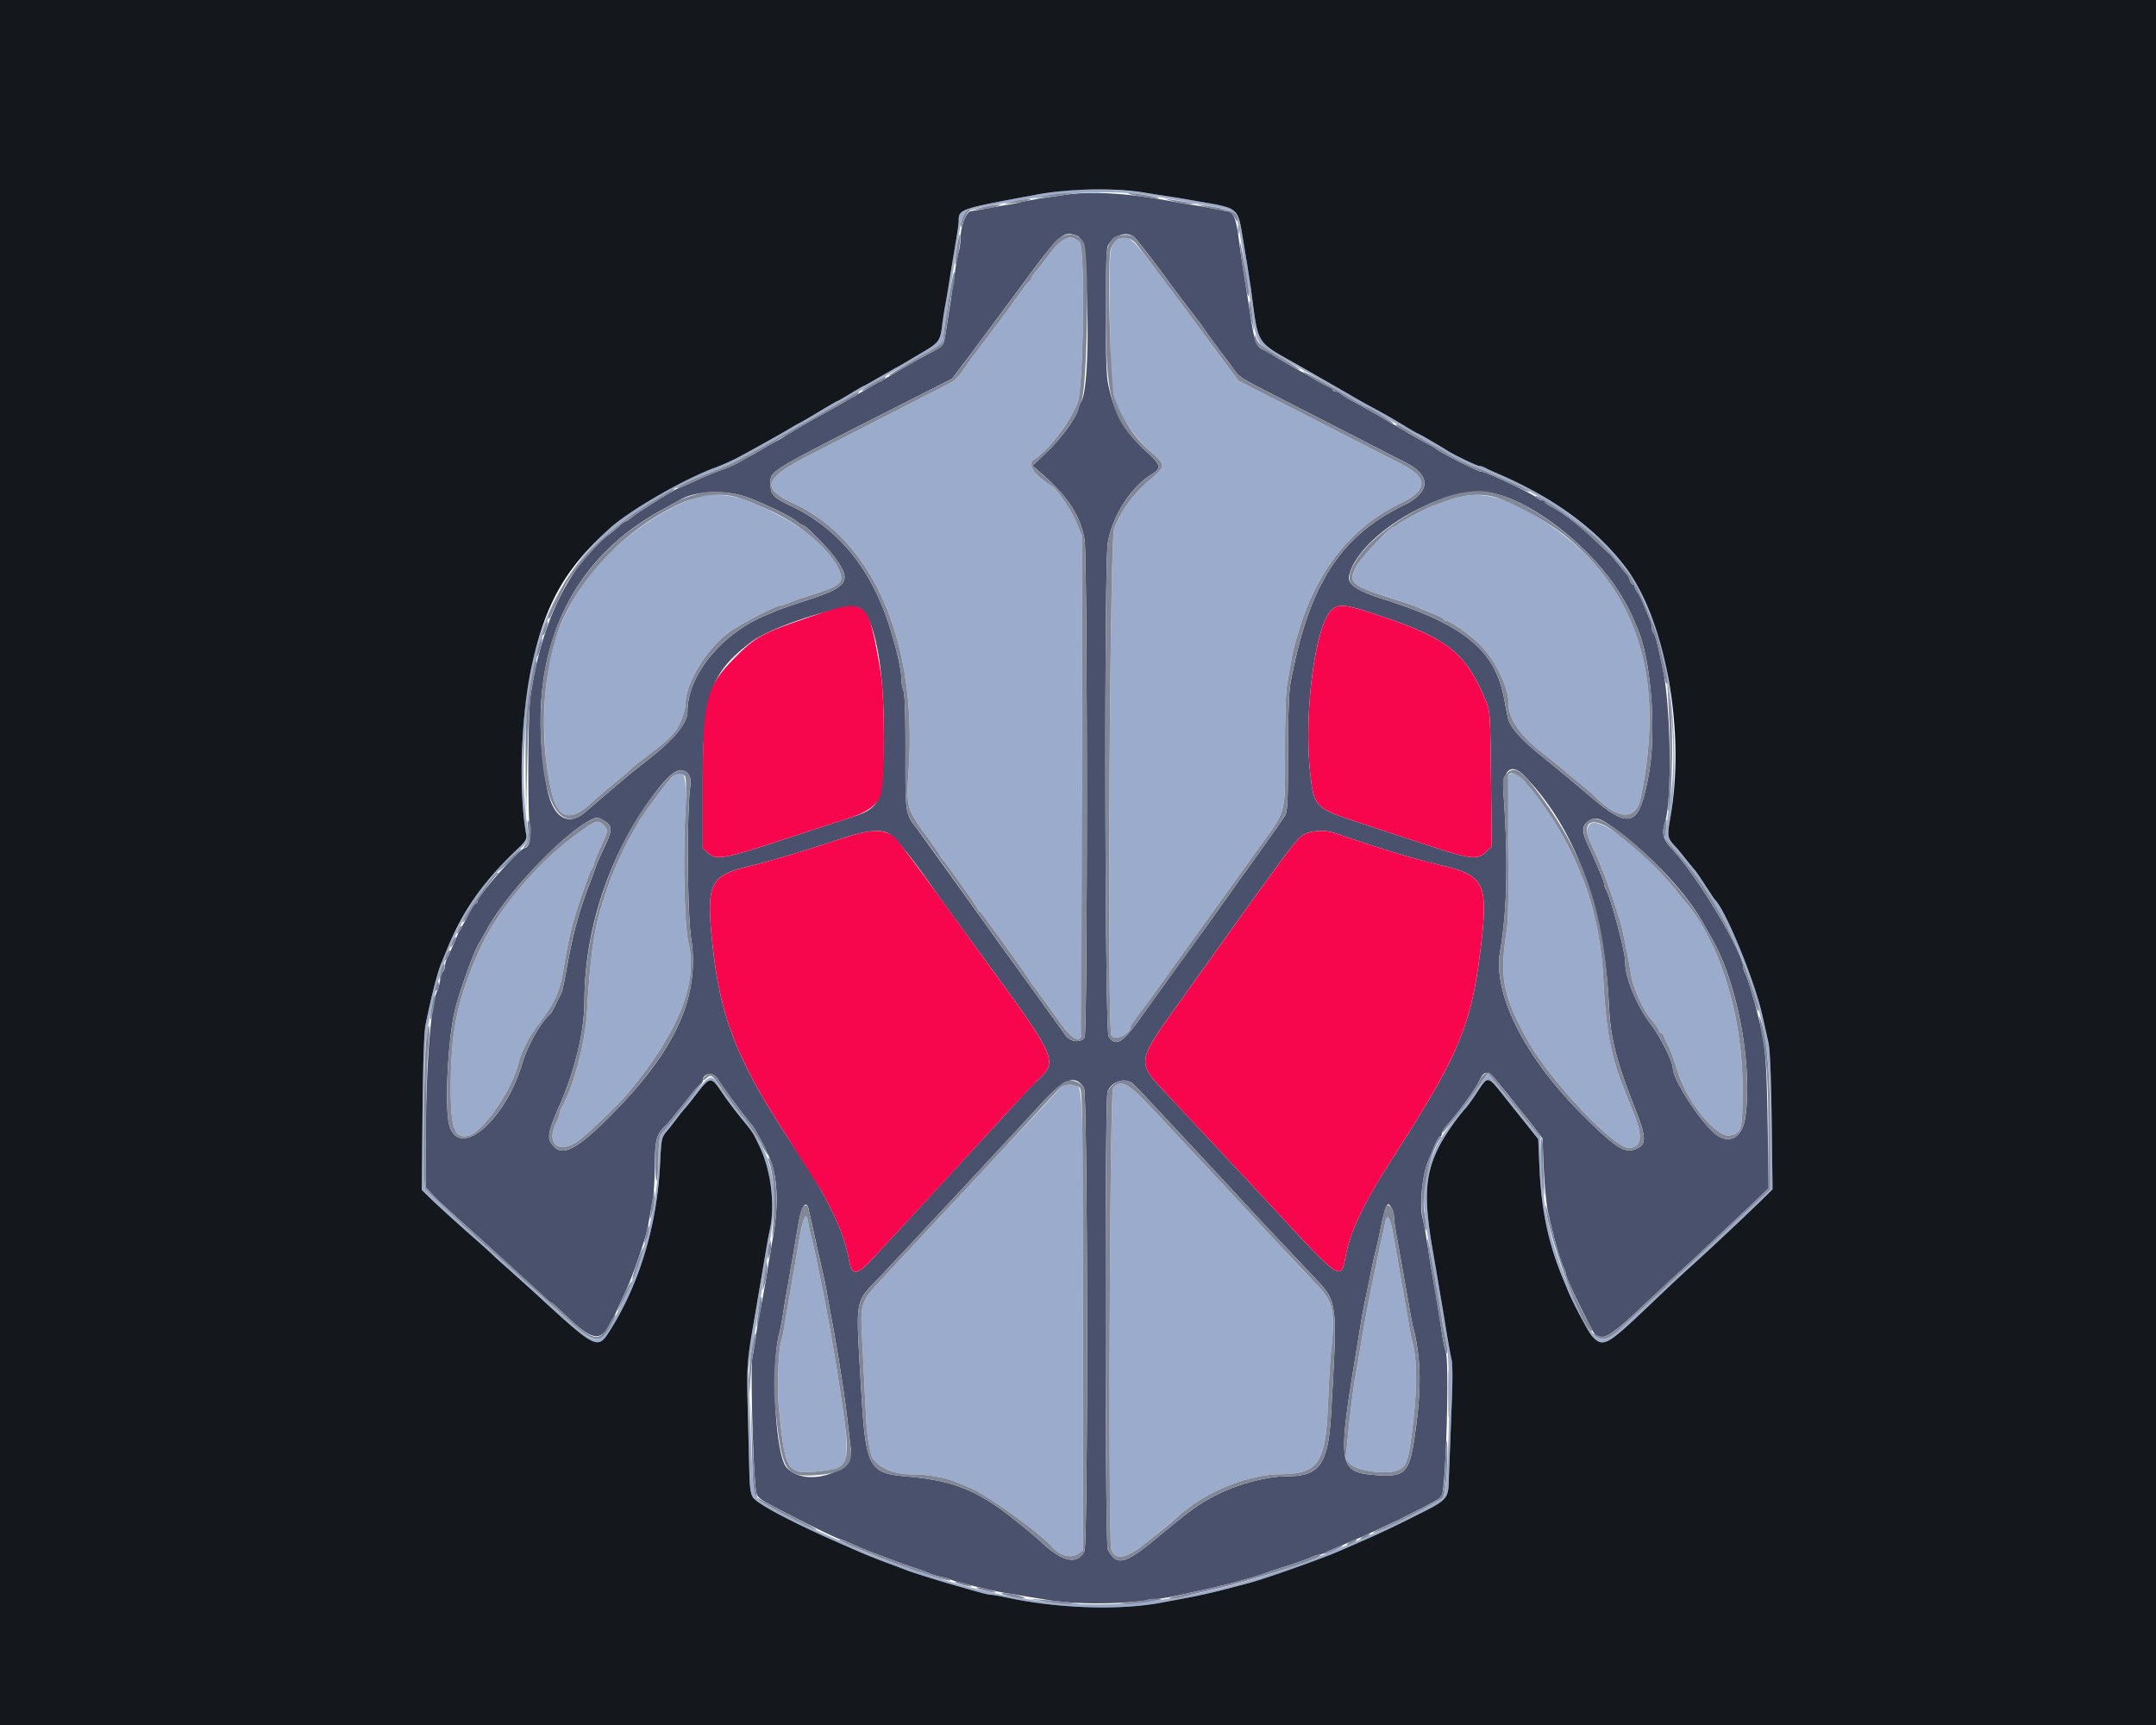 <svg xmlns="http://www.w3.org/2000/svg" width="400" height="320" fill-rule="evenodd" xmlns:v="https://vecta.io/nano"><path d="M197.52 36.156l-4.606.668-3.366.617c-.292.121-1.328.339-2.303.484l-7.161 1.26c-.886.168-1.872 2.839-1.875 5.078-.001.695-.172 1.875-.379 2.622s-.513 2.421-.679 3.72l-.876 5.905-.843 5.324c-.348 2.299-.368 2.324-2.704 3.553l-2.59 1.398-2.733 1.594-2.835 1.668-1.417.787c-.389.198-1.506.84-2.48 1.428l-2.303 1.317c-.292.137-1.667.936-3.056 1.776l-2.733 1.527c-.181 0-5.837 3.292-7.32 4.261a13.57 13.57 0 0 1-1.24.69c-.389.189-1.505.824-2.48 1.412l-2.303 1.313c-.292.134-1.089.584-1.771.999s-2.037 1.045-3.012 1.399c-2.231.812-3.676 1.42-6.458 2.716l-2.379 1.028c-.34 0-6.779 4.006-8.043 5.003-.71.561-1.394 1.02-1.52 1.02s-.582.33-1.012.734-1.244 1.082-1.809 1.506c-7.596 5.711-12.861 16.489-14.828 30.355-.465 3.279-.535 21.645-.094 24.574.253 1.678-.223 3.415-.936 3.415-.903 0-8.802 8.907-8.802 9.925 0 .192-.131.35-.292.35s-.644.678-1.076 1.506c-.838 1.609-1.254 2.377-1.823 3.365-.196.342-.451.86-.566 1.152-.36.916-1.291 2.972-1.788 3.952-.263.517-.478 1.265-.478 1.662s-.146.811-.324.921-.435.877-.572 1.704-.35 1.664-.473 1.858c-1.155 1.821-2.136 13.597-2.156 25.877l-.018 10.643.974 1.096c.912 1.025 2.005 2.036 8.559 7.911l11.972 10.895c.861.828 1.651 1.506 1.756 1.506s1.091.861 2.193 1.913c6.155 5.876 7.229 5.827 9.978-.453.203-.463.904-1.977 1.557-3.365 1.016-2.157 2.526-6.308 3.752-10.318.303-.991.72-3.16 1.429-7.441.162-.974.305-3.749.32-6.166.026-4.44.38-5.616 2.145-7.12.114-.097.84-.974 1.613-1.948l1.582-1.949c.097-.097.727-.895 1.399-1.771s1.429-1.722 1.683-1.878.461-.446.461-.645c0-1.439 1.893-1.718 2.723-.4.971 1.539 5.454 7.59 6.3 8.503.66.711 2.427 3.979 3.401 6.288 1.503 3.563 1.69 8.82.535 15.058l-.873 5.137a165.11 165.11 0 0 1-1.485 8.326c-.184.877-.491 2.711-.682 4.075s-.514 3.357-.718 4.428c-.371 1.952.164 21.507.672 24.572.216 1.303.382 1.448 3.591 3.144 5.876 3.105 11.671 5.942 12.137 5.942.117 0 1.221.458 2.452 1.017s3.435 1.448 4.896 1.974l3.529 1.312c.479.196 1.834.671 3.011 1.057s2.385.832 2.684.992 1.096.399 1.771.533 1.547.379 1.937.546c1.069.458 7.349 2.008 10.098 2.492l8.503 1.396c7.215 1.015 16.761.614 24.095-1.012l4.426-.96c3.631-.776 9.449-2.337 10.983-2.947.389-.155 1.745-.612 3.011-1.017 3.014-.962 4.535-1.497 5.9-2.075.614-.26 1.293-.473 1.51-.473s.671-.152 1.01-.337 1.252-.596 2.032-.912l4.783-2.024 6.888-3.174c.378-.207 2.233-1.153 4.121-2.104s3.604-1.933 3.811-2.183c.817-.984 1.512-25.044.779-26.971-.189-.497-.51-2.062-.714-3.478-.38-2.638-1.041-6.646-1.974-11.962l-.886-5.491c-.197-1.364-.511-3.038-.698-3.72-.649-2.367-.069-8.168 1.081-10.806l1.08-2.569c.424-1.023.911-1.86 1.082-1.86s.31-.215.31-.477.329-.861.73-1.329l1.333-1.56c1.87-2.198 4.467-5.908 5.007-7.153.77-1.775 1.646-1.686 3.228.327l4.639 5.756c.518.599 1.57 1.926 2.338 2.948l1.397 1.859.245 5.572c.135 3.064.49 6.688.788 8.052 1.051 4.808 2.304 9.205 3.002 10.535.177.339.323.786.323.994 0 .598 2.136 5.15 4.856 10.348 1.338 2.558 2.821 1.853 9.5-4.517l6.283-5.846c.39-.292 2.323-2.062 4.295-3.934l5.853-5.492 4.544-4.283 2.276-2.194-.175-11.446c-.173-11.263-.395-14.494-1.261-18.355-.86-3.833-2.543-9.605-2.94-10.08-.155-.185-.282-.559-.282-.832 0-2.941-8.69-17.417-13.476-22.448-1.484-1.56-1.737-2.674-1.082-4.762 1.345-4.29 1.07-21.446-.46-28.663-.964-4.545-1.351-6.02-1.671-6.359-.174-.185-.317-.64-.317-1.01s-.218-1.175-.483-1.789l-1.13-2.711c-.355-.876-.855-1.846-1.111-2.153s-.465-.746-.465-.975-.148-.414-.33-.414-.443-.359-.579-.798-.347-.877-.467-.974-.85-.974-1.623-1.949-1.525-1.857-1.671-1.962-1.347-1.229-2.669-2.498c-2.696-2.588-5.99-5.134-7.984-6.171-.731-.379-1.329-.813-1.329-.964s-.227-.273-.506-.273-.727-.222-.998-.493c-.7-.699-9.383-4.822-10.157-4.822-.217 0-.671-.139-1.01-.308s-1.332-.642-2.209-1.05c-1.695-.788-5.018-2.597-5.315-2.893-.097-.098-.735-.476-1.417-.841-2.236-1.196-3.703-2.031-4.783-2.723-.584-.374-1.302-.79-1.594-.924s-1.089-.589-1.772-1.011c-1.219-.754-3.952-2.296-6.361-3.588-.673-.361-1.442-.856-1.708-1.099s-.712-.443-.99-.443-.507-.125-.507-.277-.438-.461-.974-.687-1.771-.896-2.746-1.49-2.01-1.191-2.303-1.327c-.534-.249-4.677-2.672-5.668-3.316a10.62 10.62 0 0 0-1.255-.662c-1.359-.595-1.69-1.63-2.668-8.362l-.865-5.491a240.66 240.66 0 0 1-.997-6.732c-.491-3.764-.955-4.885-2.109-5.096l-3.089-.589c-1.267-.245-2.782-.504-3.366-.577s-2.259-.362-3.72-.643c-8.04-1.545-15.123-1.979-20.018-1.226m2.464 7.642c2.015.773 2.519 28.261.566 30.781-.152.195-.372.76-.49 1.256-.399 1.677-3.152 5.463-5.833 8.019l-2.667 2.543 1.563 1.347c4.927 4.243 7.315 7.888 8.092 12.35.562 3.227.576 91.26.014 92.309-.587 1.097-2.626.931-3.507-.286l-4.77-6.643-4.989-6.909c-.509-.682-2.744-3.791-4.967-6.909l-12.799-17.831c-2.244-2.827-2.237-2.778-2.21-14.203.016-6.874-.111-10.824-.368-11.479-.215-.548-.391-1.562-.391-2.252 0-1.637-.876-5.479-2.207-9.682-3.38-10.677-9.378-18.047-18.136-22.286-3.489-1.689-3.927-2.152-3.927-4.155 0-2.521-1.108-1.854 25.864-15.546l7.794-3.957 3.458-4.567 9.034-12.159c7.652-10.415 8.092-10.809 10.876-9.741m10.33.052c.347.229 4.032 4.956 5.984 7.674.85 1.184 4.468 5.994 5.583 7.42.437.56 1.193 1.597 1.68 2.305.823 1.196 3.165 4.373 3.819 5.181a49.01 49.01 0 0 1 1.157 1.585c1.365 1.931 1.366 1.932 6.749 4.718l25.529 13.079c4.707 2.376 4.602 5.488-.266 7.854-11.965 5.816-17.73 14.826-21.11 32.995-.312 1.677-.465 5.921-.471 13.109-.008 8.748-.102 10.781-.534 11.492-.288.476-1.441 2.15-2.562 3.721l-2.54 3.564-3.43 4.783-4.538 6.378-1.893 2.657c-.36.451-7.61 10.503-11.756 16.3-3.472 4.854-4.669 5.577-6.026 3.639-.705-1.007-.849-87.584-.153-91.655.854-4.985 4.311-10.344 8.193-12.7 1.797-1.09 1.646-1.768-.901-4.044-4.157-3.716-6.369-7.702-7.325-13.199-.513-2.949-.484-24.111.034-25.114.966-1.869 3.298-2.72 4.777-1.742m-71.898 48.319c2.934 1.031 7.911 3.409 9.211 4.401.622.474 1.235.861 1.364.861.456 0 4.524 4.1 5.801 5.846 3.387 4.632 2.725 5.579-5.811 8.313-1.948.625-4.101 1.372-4.783 1.661l-1.948.816c-8.373 3.433-14.703 11.164-14.703 17.956 0 2.151-2.478 5.153-7.417 8.987l-3.359 2.657c-.215.195-1.905 1.628-3.754 3.185l-4.245 3.632c-3.342 3.034-6.25 1.259-7.306-4.459-4.328-23.436 3.426-41.919 21.652-51.615l2.834-1.555c2.665-1.772 8.466-2.091 12.464-.686m137.985-.783c7.642 1.251 19.099 10.23 24.404 19.125 1.405 2.356 1.939 3.456 3.196 6.584 2.365 5.883 3.297 18.651 1.924 26.367-1.799 10.12-3.429 10.683-11.328 3.914a387.33 387.33 0 0 0-8.453-7.002c-3.999-3.196-6.056-5.544-6.424-7.336l-.704-3.625c-1.693-8.846-7.509-13.578-22.506-18.314-4.893-1.545-6.612-2.761-6.204-4.391 1.902-7.575 17.495-16.731 26.095-15.322m-116.987 21.375c2.9 1.468 4.754 11.595 4.521 24.706-.21 11.845-.458 12.387-6.547 14.33l-12.666 4.134c-10.462 3.44-11.889 3.683-13.404 2.279l-.937-.869v-11.988c0-16.459 1.373-20.477 8.967-26.239 3.923-2.976 17.957-7.42 20.066-6.353m97.208 1.674c12.078 4.084 15.41 6.816 19.071 15.636.757 1.823.797 2.44.926 14.396l.135 12.492-1.06 1.06c-1.577 1.577-2.85 1.42-11.293-1.388l-12.497-4.113c-7.819-2.535-8.143-2.864-8.811-8.952-1.264-11.509.971-28.077 4.121-30.555 1.355-1.066 2.602-.877 9.408 1.424m-128.826 29.344c.303.384.402 1.102.276 2.014-.675 4.912-.576 23.49.151 28.236 1.681 10.977-2.94 21.019-15.336 33.326-6.384 6.337-8.854 7.417-10.66 4.661-.712-1.087-.416-2.377 1.621-7.056 2.899-6.66 4.561-13.659 4.577-19.277.036-12.564 4.111-25.596 11.264-36.022 4.434-6.463 6.478-7.946 8.107-5.882m154.971.105c9.417 9.633 14.847 24.323 15.731 42.558.302 6.223 1.3 10.154 4.927 19.404 2.115 5.392 2.09 6.607-.154 7.389-1.965.685-3.685-.449-9.587-6.318-10.795-10.734-16.745-22.505-15.379-30.423 1.301-7.544 1.509-16.699.657-28.972-.319-4.596 1.329-6.171 3.805-3.638m-171.052 8.167c1.975 1.052 2.027 1.762.378 5.189-.705 1.466-1.41 3.077-1.568 3.581s-.624 1.792-1.038 2.864c-2.129 5.52-3.241 9.655-4.474 16.646-.327 1.848-.718 3.602-.87 3.897s-.626 1.255-1.053 2.132-.879 1.674-1.004 1.771c-1.586 1.233-4.235 5.872-5.159 9.035-3.143 10.763-11.859 18.119-13.601 11.479-.836-3.188-.272-15.203.979-20.868.747-3.38 3.668-11.522 4.64-12.932.134-.195.768-1.311 1.408-2.48 4.143-7.563 16.313-19.868 20.476-20.704.062-.012.46.163.886.39m187.83 1.63c6.873 5.06 13.467 12.124 16.496 17.672l1.459 2.579c4.733 8.059 7.627 23.153 6.345 33.099-.56 4.343-3.362 5.607-6.208 2.801-3.036-2.994-7.274-9.752-7.274-11.6 0-1.221-2.268-5.798-4.039-8.151-2.76-3.667-4.818-8.676-4.818-11.726 0-1.864-2.603-11.631-3.554-13.337-.189-.338-.343-.792-.343-1.009s-.251-.976-.558-1.688l-1.007-2.356a139.74 139.74 0 0 0-1.391-3.108c-1.098-2.386-1.182-3.482-.322-4.231 1.434-1.249 2.331-1.068 5.214 1.055m-135.032.77c1.261.48 4.845 4.799 8.744 10.537.544.801 4.631 6.443 8.681 11.983 14.432 19.744 14.473 19.839 10.291 23.675-.462.424-2.803 2.924-5.203 5.554l-21.547 23.409c-.305.306-1.737 1.861-3.182 3.454-3.302 3.642-4.278 3.763-4.81.595-.597-3.551-2.222-7.602-5.116-12.755-1.089-1.939-2.169-3.65-6.595-10.451-8.86-13.611-12.04-21.664-13.453-34.069-1.418-12.452-.818-13.88 6.579-15.665 4.081-.984 10.63-2.941 17.165-5.129 4.27-1.43 6.787-1.769 8.446-1.138m83.398.174c1.641.621 9.898 3.299 12.319 3.994l2.835.817c.584.169 2.696.7 4.691 1.181 7.616 1.834 8.367 3.424 7.003 14.844-1.774 14.856-3.959 20.067-16.755 39.951-4.789 7.443-7.4 12.841-8.231 17.019-1.076 5.41-.467 5.81-14.871-9.756l-9.417-10.097-3.039-3.228c-.459-.509-2.667-2.876-4.908-5.26-7.004-7.452-7.129-6.36 2.228-19.474 19.792-27.738 20.811-29.107 22.213-29.846 1.481-.782 4.085-.845 5.932-.145m-46.809 47.156c.71 1.084.798 84.672.09 86.001-1.361 2.556-4.088 1.984-7.963-1.671-.81-.765-2.529-2.203-4.927-4.124-6.876-5.506-11.465-7.36-20.011-8.086-7.164-.608-7.674-1.575-8.52-16.151-1.015-17.51-1.281-15.897 3.436-20.845l6.678-7.112 5.137-5.502 3.332-3.588 6.583-7.063 8.006-8.64c4.536-4.979 6.498-5.753 8.159-3.219m8.844-.941c.209.123 1.724 1.664 3.366 3.425l7.237 7.752 5.092 5.478 4.429 4.792 3.944 4.251 9.427 10.008c4.81 5.039 4.723 4.411 3.531 25.477-.547 9.668-2.075 11.847-8.309 11.848-3.762.001-9.205 1.486-13.331 3.638-3.045 1.588-4.373 2.557-10.973 8.008-5.699 4.707-7.234 5.042-8.826 1.929-.517-1.012-.566-83.586-.05-84.943.662-1.741 2.904-2.577 4.463-1.663m-59.92 23.518l.697 3.1 1.098 4.96.925 4.074c.192.78.495 2.295.673 3.366s.565 3.224.862 4.783c1.163 6.111 2.556 15.071 3.003 19.309l.558 4.783c.62 4.57-8.6 7.271-11.919 3.491-2.093-2.384-2.95-18.879-1.304-25.103.206-.779.5-2.294.654-3.365s.541-3.384.862-5.138l1.979-11.514c.54-3.348 1.487-4.709 1.912-2.746m108.243-.112c.202.377.367 1.091.367 1.587s.246 2.221.548 3.832l2.123 11.965c.308 1.851.702 3.924.876 4.606 1.563 6.124 1.589 12.03.092 21.435-.869 5.46-1.859 6.346-6.701 5.995-7.357-.533-7.506-1.444-3.856-23.533l.869-5.315a70.17 70.17 0 0 1 .672-3.543c.197-.876.622-2.949.946-4.605s.739-3.57.925-4.252.493-1.997.682-2.923c1.329-6.502 1.543-6.958 2.457-5.249" fill="#49516d"/><path d="M150.24 114.446c-8.864 3.022-10.062 3.675-13.944 7.602-5.311 5.372-5.915 7.751-5.915 23.305v11.988l.937.869c1.515 1.404 2.942 1.161 13.404-2.279l12.666-4.134c3.56-1.136 5.385-2.46 5.978-4.337.829-2.624.823-18.095-.009-22.925-2.345-13.62-2.472-13.717-13.117-10.089m96.974-1.435c-3.15 2.478-5.385 19.046-4.121 30.555.668 6.088.992 6.417 8.811 8.952l12.497 4.113c8.443 2.808 9.716 2.965 11.293 1.388l1.06-1.06-.135-12.492c-.129-11.956-.169-12.573-.926-14.396-3.661-8.82-6.993-11.552-19.071-15.636-6.806-2.301-8.053-2.49-9.408-1.424m-91.147 42.578c-6.535 2.188-13.084 4.145-17.165 5.129-7.397 1.785-7.997 3.213-6.579 15.665 1.413 12.405 4.593 20.458 13.453 34.069l6.595 10.451c2.894 5.153 4.519 9.204 5.116 12.755.532 3.168 1.508 3.047 4.81-.595l3.182-3.454c.696-.699 15.713-17.014 21.547-23.409l5.203-5.554c4.182-3.836 4.141-3.931-10.291-23.675l-8.681-11.983c-1.375-2.024-6.38-8.659-7.08-9.385-1.862-1.933-4.367-1.937-10.11-.014m85.912-.819c-1.402.739-2.421 2.108-22.213 29.846-9.357 13.114-9.232 12.022-2.228 19.474l4.908 5.26c.459.508 1.827 1.961 3.039 3.228l9.417 10.097c14.404 15.566 13.795 15.166 14.871 9.756.831-4.178 3.442-9.576 8.231-17.019 12.796-19.884 14.981-25.095 16.755-39.951 1.364-11.42.613-13.01-7.003-14.844l-4.691-1.181-2.835-.817c-2.421-.695-10.678-3.373-12.319-3.994-1.847-.7-4.451-.637-5.932.145" fill="#f7064d"/><path d="M196.811 35.451l-4.606.677c-14.32 2.656-14.319 2.656-14.341 4.907-.004.452-.238 2.126-.52 3.72l-1.094 6.618-.889 5.314c-.168.877-.413 2.472-.544 3.543-.366 3.003-.596 3.322-3.746 5.176l-3.659 2.162c-.394.236-.955.545-1.247.686s-1.701.944-3.13 1.785-2.661 1.529-2.739 1.529-1.184.637-2.457 1.417-2.387 1.417-2.474 1.417-1.559.847-3.271 1.882-3.352 1.993-3.644 2.129-1.09.585-1.772.998c-1.597.968-7.01 3.995-9.743 5.447-1.169.622-3.162 1.502-4.428 1.958-19.755 7.099-31.445 20.676-34.543 40.118-1.391 8.723-1.548 20.969-.357 27.76.173.989-.02 1.311-1.808 3.012-4.012 3.817-5.717 5.778-7.966 9.167-1.697 2.557-3.908 6.773-5.111 9.743l-.872 2.126c-.696 1.653-1.835 6.112-2.897 11.338-.28 1.383-.479 7.112-.567 16.402l-.137 14.277 1.356 1.313c1.715 1.658 4.896 4.55 8.262 7.512l3.918 3.543a57.74 57.74 0 0 0 2.367 2.125c.587.488 2.641 2.338 4.564 4.112 11.991 11.056 12.128 11.127 14.433 7.482 5.496-8.692 8.764-19.577 9.321-31.044.215-4.439.291-4.818 1.159-5.846.511-.604 1.36-1.683 1.886-2.397s1.162-1.511 1.411-1.771 1.007-1.191 1.684-2.068c3.272-4.241 3.188-4.229 5.504-.81a74.81 74.81 0 0 0 3.265 4.353c2.43 2.983 2.22 2.663 3.498 5.318 2.207 4.581 2.987 11.111 1.895 15.847-.191.826-.503 2.5-.693 3.72l-1.969 11.608c-1.52 8.641-1.595 9.587-1.386 17.36l.292 11.692c.066 3.095.229 4.29.677 4.973.794 1.209 7.328 4.661 16.02 8.462l2.48 1.091c2.12.944 4.18 1.777 6.555 2.65l3.365 1.271c.939.39 6.89 2.247 9.566 2.985l3.85 1.091c.948.278 1.984.506 2.303.505s1.615.224 2.882.5c9.533 2.072 21.221 2.441 29.021.916l4.814-.906c1.754-.323 4.703-.987 6.555-1.475l4.428-1.156c2.821-.714 13.7-4.559 17.025-6.018l2.816-1.232a184.91 184.91 0 0 0 10.858-5.084c6.635-3.313 6.48-3.134 6.592-7.635l.457-11.797c.236-5.277.247-8.751.029-9.743-.329-1.497-.848-4.455-1.48-8.45l-1.959-11.515c-1.817-10.294-1.525-14.582 1.366-20.018 1-1.881 3.261-5.102 4.594-6.544.355-.385 1.233-1.58 1.952-2.658 2.459-3.686 1.97-3.788 5.983 1.252l3.366 4.215 2.254 2.819.222 5.153c.348 8.067 1.692 14.4 4.441 20.918l.802 1.949c.821 2.081 3.851 7.805 4.514 8.526 1.976 2.149 2.739 1.775 9.552-4.682l9.373-8.762a614.47 614.47 0 0 0 12.64-11.874l1.93-1.911-.158-12.615c-.103-8.177-.313-13.3-.597-14.563L327 188.485c-1.441-6.525-6.824-19.67-8.85-21.612-.102-.097-.892-1.274-1.755-2.615s-1.737-2.617-1.941-2.835-1.005-1.193-1.781-2.167-1.623-1.993-1.884-2.264c-1.449-1.504-1.507-1.856-.884-5.371 1.766-9.974.317-27.862-2.984-36.829-4.086-11.101-14.316-20.597-28.976-26.899-.974-.418-2.048-.915-2.387-1.103s-.826-.342-1.084-.342c-.422 0-4.599-1.999-5.918-2.832-1.606-1.016-5.35-3.191-5.491-3.191-.091 0-1.244-.661-2.563-1.468s-3.274-1.946-4.346-2.528l-6.043-3.38-8.729-5.009c-8.702-4.964-7.806-3.564-9.31-14.541a150 150 0 0 0-.685-4.429l-.934-5.62c-.76-4.71-.952-4.87-7.071-5.904l-4.961-.862c-8.83-1.561-15.431-1.937-21.612-1.233m18.601 1.156l11.102 1.975c2.536.436 2.945 1.044 3.606 5.351l.906 5.846.848 5.491c1.394 9.169.92 8.203 5.29 10.775l9.641 5.523c.063 0 1.56.877 3.328 1.948s3.307 1.949 3.422 1.949 1.39.717 2.834 1.594 2.695 1.595 2.779 1.595 1.598.877 3.365 1.948 3.282 1.949 3.366 1.949 1.369.739 2.857 1.642 3.939 2.084 5.447 2.623c7.409 2.648 15.005 7.083 21.603 12.613 1.375 1.153 6.763 7.228 6.763 7.626 0 .143.454.947 1.008 1.785 4.812 7.267 8.067 26.568 6.445 38.222l-.77 5.501-.405 2.872 2.566 2.97c6.434 7.445 11.71 17.428 14.493 27.423 2.006 7.206 2.526 12.286 2.526 24.669v10.164l-4.317 4.018-8.243 7.739-7.816 7.263-6.615 6.112c-3.118 2.939-4.278 3.271-5.778 1.653-1.317-1.422-4.924-9.081-6.492-13.788-1.292-3.878-1.636-5.231-2.572-10.097-.169-.877-.417-4.036-.55-7.021l-.244-5.426-1.804-2.214-3.044-3.763-3.074-3.798-1.834-2.251-.561.81c-.308.446-1.794 2.465-3.303 4.488-4.816 6.456-5.339 7.26-6.273 9.639-2.138 5.448-2.268 8.463-.727 16.976l2.15 12.489 1.063 6.03c.831 4.462.364 26.653-.593 28.185-.689 1.103-14.168 7.581-22.463 10.796-28.847 11.181-49.313 11.972-75.28 2.909-4.445-1.552-9.097-3.286-10.436-3.89l-3.027-1.355-3.72-1.66c-3.043-1.36-9.966-4.874-11.455-5.814-1.736-1.095-1.676-.702-2.209-14.563l-.382-9.921.932-5.491c3.889-22.909 3.966-23.436 3.877-26.75-.15-5.573-1.847-9.858-5.868-14.816-1.293-1.594-3.05-3.922-3.904-5.174-2.094-3.068-1.785-3.196-6.529 2.707l-4.659 5.705c-.278.289-.451 1.443-.453 3.012-.012 9.504-2.737 20.303-7.491 29.68-3.362 6.632-3.879 6.759-8.889 2.186l-4.084-3.636c-.589-.487-2.541-2.239-4.339-3.893l-3.884-3.543c-4.5-3.921-14.511-13.25-14.674-13.676-.367-.956-.235-24.389.154-27.313 1.952-14.671 6.955-25.433 15.826-34.038l3.378-3.277-.397-2.672c-1.986-13.347.62-32.521 5.872-43.209 4.238-8.625 15.716-17.657 28.861-22.709 3.208-1.233 4.499-1.914 14.271-7.52l5.669-3.241 14.548-8.342 4.961-2.836c2.397-1.314 3.011-1.903 3.011-2.885 0-.458.482-3.821 1.072-7.474l1.62-10.184c.964-6.226.201-5.623 9.177-7.257 11.924-2.171 20.396-2.454 28.521-.954m-18.057 7.781c-.481.242-1.729 1.554-2.773 2.915l-2.581 3.275c-.375.44-.681.945-.681 1.122s-.129.376-.287.441c-.257.106-.875.921-3.53 4.654-.442.623-1.118 1.531-1.501 2.018s-1.584 2.082-2.671 3.543l-2.412 3.197c-.241.296-.981 1.333-1.645 2.303-1.614 2.359-1.947 2.666-4.046 3.738l-25.184 12.894c-8.349 4.281-8.922 6.075-2.834 8.884 14.834 6.844 23.044 25.919 21.355 49.616-.469 6.569-.299 7.185 3.331 12.101 1.33 1.8 2.418 3.353 2.418 3.45s.231.458.514.802c1.456 1.766 6.571 9.017 6.571 9.314 0 .189.12.345.266.347s.664.599 1.151 1.328 1.045 1.509 1.24 1.732c.464.53 6.626 9.188 7.087 9.956.194.325.513.778.708 1.006s.594.768.886 1.199.771 1.092 1.063 1.467 1.488 2.036 2.657 3.691c2.143 3.032 3.459 3.98 4.11 2.961.179-.28.277-20.316.228-46.726l-.086-46.236-1.029-2.48c-.979-2.36-3.591-6.218-4.61-6.81-3.05-1.77-4.566-3.967-3.307-4.791 2.89-1.895 6.572-6.677 8.145-10.578 1.112-2.759 1.442-28.853.377-29.789-.965-.848-1.96-1.032-2.93-.544m9.83.153c-1.359.855-1.435 1.783-1.253 15.394.166 12.47.187 12.643 2.035 16.771.921 2.059 3.574 5.41 5.835 7.373 2.521 2.188 2.483 2.483-.648 5.097-2.76 2.303-5.198 5.631-6.436 8.787-.818 2.085-1.315 92.576-.517 94.067.625 1.167 3.542-.166 3.542-1.618 0-.113.199-.425.443-.694s2.009-2.688 3.923-5.377l8.503-11.856 5.555-7.74c.292-.426 2.478-3.46 4.858-6.743 5.804-8.007 5.386-6.556 5.375-18.681-.005-6.007.153-11.052.385-12.306l.75-4.251c.362-2.17.517-2.782 1.568-6.201 3.368-10.956 9.79-18.92 18.696-23.186 5.189-2.485 5.204-4.805.048-7.372l-8.474-4.335-13.818-7.076-7.794-3.96-9.254-12.497c-11.337-15.312-11.055-15.023-13.322-13.596M128.787 92.44c-7.282 2.487-16.496 9.608-20.668 15.975-2.055 3.136-2.591 4.127-4.118 7.617-3.267 7.466-3.993 20.356-1.726 30.646 1.133 5.141 3.441 5.912 7.259 2.425 1.438-1.313 2.016-1.807 5.093-4.346 1.162-.96 2.273-1.922 2.468-2.139s1.39-1.183 2.657-2.148c3.874-2.952 4.162-3.204 5.527-4.833.842-1.005 1.913-3.896 1.913-5.164 0-3.709 3.79-9.953 7.939-13.08 1.966-1.482 8.866-5.081 9.742-5.081.2 0 .888-.223 1.528-.496s2.518-.927 4.175-1.453c5.73-1.821 6.222-2.339 4.858-5.113-2.194-4.463-7.363-8.356-16.019-12.064-3.56-1.526-7.529-1.804-10.628-.746m140.301.254l-3.136 1.086c-1.066.341-6.029 2.963-6.635 3.506-.308.275-.708.5-.889.5-.627 0-6.091 5.897-6.858 7.402-1.505 2.949-.929 3.419 7.42 6.07 2.046.649 3.88 1.282 4.075 1.407s1.35.611 2.568 1.082 2.215.978 2.215 1.127.201.272.447.272c.641 0 4.068 2.363 5.866 4.045 3.098 2.897 5.733 8.159 5.733 11.449 0 2.743 2.261 5.978 6.377 9.124 1.267.968 2.479 1.923 2.693 2.123s1.092.942 1.949 1.65l5.094 4.323c4.276 4.277 7.518 4.349 8.379.185 4.803-23.21-.951-40.053-17.426-51.009-7.652-5.088-12.453-6.254-17.872-4.342m-144.582 51.599c-.921.987-5.593 7.334-5.929 8.054-.137.293-.589 1.09-1.006 1.772-1.212 1.982-2.689 5.049-4.173 8.665-.426 1.04-1.528 4.351-2.126 6.392-1.127 3.845-1.864 9.587-2.342 18.246-.333 6.029-2.395 13.863-4.779 18.153-.188.339-.343.817-.345 1.063s-.234.893-.518 1.437c-2.159 4.14.389 6.223 4.193 3.427 1.447-1.064 7.172-6.533 8.557-8.175 9.718-11.522 13.527-20.809 11.68-28.482-.709-2.948-1.022-15.158-.598-23.384.414-8.045-.207-9.749-2.614-7.168m155.297-.36c-.083.243-.08 6.182.005 13.197.111 9.093.029 13.569-.284 15.589-1.353 8.731-.675 12.151 4.069 20.549 4.148 7.342 15.792 19.664 18.581 19.664 2.312 0 2.67-1.983 1.075-5.959l-1.637-4.139-.82-2.125c-2.048-5.29-2.892-10.268-3.382-19.953-.295-5.824-1.798-12.947-3.715-17.603l-.947-2.303c-2.968-7.226-9.964-17.36-11.984-17.36-.446 0-.879.199-.961.443M106.58 155.054c-7.036 5.207-14.265 13.802-17.392 20.677-4.28 9.413-5.543 15.299-5.563 25.929-.014 7.755.692 9.669 3.32 9.009 2.684-.673 8.069-8.517 9.272-13.503.486-2.012 1.891-4.795 3.445-6.824 3.152-4.115 4.226-6.41 4.847-10.36.893-5.679 1.834-9.52 3.419-13.956l1.273-3.581c.205-.585.511-1.215.679-1.4s.306-.54.306-.789.558-1.645 1.24-3.102c1.449-3.095 1.459-3.171.531-4.098-1.064-1.065-1.416-.934-5.377 1.998m188.422-2.176c-.763.763-.735 1.723.101 3.505 1.726 3.675 2.525 5.661 3.939 9.782.835 2.436 1.663 5.066 1.839 5.846.667 2.943 1.357 6.456 1.701 8.66.41 2.617 2.275 6.745 3.859 8.539.594.673 1.173 1.503 1.285 1.844s.335.62.494.62.383.279.497.62a6.74 6.74 0 0 0 .537 1.152c.418.676 1.203 2.779 2.045 5.478 1.734 5.559 7.25 12.242 9.666 11.711 2.219-.488 2.319-.882 2.315-9.16-.006-13.04-4.317-26.935-10.593-34.146a22.09 22.09 0 0 1-.73-.892c-6.164-8.017-15.239-15.275-16.955-13.559m-98.436 49.02c-.389.552-3.659 4.079-10.206 11.009l-3.366 3.615-19.33 20.709c-3.882 4.065-4.049 4.537-3.742 10.58l.736 14.722c.193 3.978.743 7.348 1.32 8.08 1.572 1.992 3.974 2.903 7.653 2.903 2.413 0 5.948.64 7.694 1.393a195.81 195.81 0 0 0 2.657 1.095c3.018 1.223 12.961 8.386 15.235 10.975 1.47 1.674 3.507 2.183 4.881 1.221l.788-.552v-42.647c0-47.557.215-43.761-2.486-43.761-.933 0-1.519.21-1.834.658m9.943-.072c-.604.727-.922 84.072-.327 85.637.784 2.062 2.802 1.69 6.335-1.166l6.047-4.986c4.882-4.467 12.82-7.758 18.865-7.822 7.328-.077 8.555-1.982 8.994-13.967.115-3.118.355-7.104.536-8.858.796-7.748.443-9.204-3.1-12.805-1.129-1.147-3.965-4.156-6.303-6.686l-9.212-9.901-3.344-3.587-4.783-5.121-6.709-7.174c-4.118-4.436-5.635-5.208-6.999-3.564m-57.223 23.899c-.218.271-.836 3.124-1.372 6.339l-1.455 8.503-.845 4.96c-.201 1.267-.512 2.781-.689 3.366-.529 1.736-.762 8.606-.415 12.223 1.158 12.086 1.473 12.551 7.955 11.753 4.367-.538 4.697-.882 4.571-4.766-.085-2.634-.293-4.32-1.539-12.479-.737-4.827-2.154-12.846-2.973-16.829l-1.052-5.137c-.319-1.559-.737-3.392-.93-4.074s-.465-1.941-.605-2.797c-.2-1.227-.338-1.452-.651-1.062m107.755.885l-.531 2.442c-1.649 7.425-3.146 15.012-4.057 20.549l-.941 5.492c-.434 2.362-.878 5.877-1.447 11.437l-.426 4.173.914.915c1.161 1.161 6.165 1.913 8.351 1.256 1.791-.539 2.255-1.428 2.809-5.381 1.191-8.493 1.321-14.575.391-18.246-.198-.779-.49-2.214-.65-3.189l-1.979-11.337-.971-5.593c-.52-3.118-1.118-4.149-1.463-2.518" fill="#9babcb"/><path d="M0 177.148v177.148h200 200V177.148 0H200 0v177.148M211.515 35.609l6.908 1.075 4.961.862c6.119 1.034 6.311 1.194 7.071 5.904l.934 5.62.685 4.429c1.504 10.977.608 9.577 9.31 14.541l8.729 5.009c1.716 1.009 2.914 1.679 6.043 3.38 1.072.582 3.027 1.72 4.346 2.528s2.472 1.468 2.563 1.468c.141 0 3.885 2.175 5.491 3.191 1.319.833 5.496 2.832 5.918 2.832.258 0 .746.154 1.084.342s1.413.685 2.387 1.103c10.373 4.459 18.381 10.347 23.721 17.442 7.379 9.803 11.048 30.419 8.239 46.286-.623 3.515-.565 3.867.884 5.371.261.271 1.109 1.289 1.884 2.264s1.577 1.949 1.781 2.167 1.077 1.494 1.941 2.835 1.653 2.518 1.755 2.615c2.026 1.942 7.409 15.087 8.85 21.612l1.104 4.961c.284 1.263.494 6.386.597 14.563l.158 12.615-1.93 1.911a614.47 614.47 0 0 1-12.64 11.874c-2.365 2.13-3.203 2.914-9.373 8.762-6.813 6.457-7.576 6.831-9.552 4.682-.663-.721-3.693-6.445-4.514-8.526l-.802-1.949c-2.749-6.518-4.093-12.851-4.441-20.918l-.222-5.153-2.254-2.819-3.366-4.215c-4.013-5.04-3.524-4.938-5.983-1.252-.719 1.078-1.597 2.273-1.952 2.658-1.333 1.442-3.594 4.663-4.594 6.544-2.891 5.436-3.183 9.724-1.366 20.018l1.959 11.515c.632 3.995 1.151 6.953 1.48 8.45.218.992.207 4.466-.029 9.743l-.457 11.797c-.112 4.501.043 4.322-6.592 7.635a184.91 184.91 0 0 1-10.858 5.084l-2.816 1.232c-3.325 1.459-14.204 5.304-17.025 6.018l-4.428 1.156c-1.852.488-4.801 1.152-6.555 1.475l-4.814.906c-7.8 1.525-19.488 1.156-29.021-.916-1.267-.276-2.564-.5-2.882-.5s-1.355-.227-2.303-.505l-3.85-1.091c-2.676-.738-8.627-2.595-9.566-2.985-.389-.162-1.904-.734-3.365-1.271-2.375-.873-4.435-1.706-6.555-2.65l-2.48-1.091c-8.692-3.801-15.226-7.253-16.02-8.462-.448-.683-.611-1.878-.677-4.973l-.292-11.692c-.209-7.773-.134-8.719 1.386-17.36l1.969-11.608c.19-1.22.502-2.894.693-3.72 1.092-4.736.312-11.266-1.895-15.847-1.278-2.655-1.068-2.335-3.498-5.318a74.81 74.81 0 0 1-3.265-4.353c-2.316-3.419-2.232-3.431-5.504.81-.677.877-1.434 1.808-1.684 2.068s-.884 1.058-1.411 1.771-1.375 1.793-1.886 2.397c-.868 1.028-.944 1.407-1.159 5.846-.557 11.467-3.825 22.352-9.321 31.044-2.305 3.645-2.442 3.574-14.433-7.482l-4.564-4.112a57.74 57.74 0 0 1-2.367-2.125c-.715-.682-2.479-2.277-3.918-3.543-3.366-2.962-6.547-5.854-8.262-7.512l-1.356-1.313.137-14.277c.088-9.29.287-15.019.567-16.402 1.062-5.226 2.201-9.685 2.897-11.338l.872-2.126c3.072-7.59 6.716-12.859 13.077-18.91 1.788-1.701 1.981-2.023 1.808-3.012-1.444-8.237-.939-22.388 1.127-31.576 2.577-11.454 6.286-17.868 14.641-25.319 3.651-3.256 13.728-9.041 19.132-10.983 1.266-.456 3.259-1.336 4.428-1.958 2.733-1.452 8.146-4.479 9.743-5.447.682-.413 1.48-.862 1.772-.998s1.932-1.094 3.644-2.129 3.184-1.882 3.271-1.882 1.2-.638 2.474-1.417 2.379-1.417 2.457-1.417 1.311-.688 2.739-1.529l3.13-1.785c.292-.141.853-.45 1.247-.686l3.659-2.162c3.15-1.854 3.38-2.173 3.746-5.176.131-1.071.376-2.666.544-3.543s.569-3.268.889-5.314l1.094-6.618c.282-1.594.516-3.268.52-3.72.022-2.251.021-2.251 14.341-4.907 5.959-1.105 13.554-1.309 19.31-.519" fill="#14181D"/><path d="M193.977 36.349l-2.126.474 1.949-.187 3.72-.47 1.771-.282-1.594-.005c-.877-.002-2.551.209-3.72.47m17.006-.028c1.364.259 3.038.465 3.72.46.737-.006.162-.2-1.417-.477-1.461-.256-3.135-.463-3.72-.459s.053.218 1.417.476m-23.206 1.094c-1.941.467-1.942.469-.355.331 2.236-.193 4.845-.821 3.366-.81-.584.005-1.939.22-3.011.479m29.938-.042c.974.288 2.329.506 3.011.485l1.24-.037-1.417-.262-3.011-.486-1.595-.223 1.772.523m-35.607 1.113l-1.949.478 2.005-.172c1.102-.095 2.377-.322 2.834-.505l.83-.332-.886.026c-.487.015-1.762.242-2.834.505m41.63-.05c.974.288 2.259.526 2.855.53 1.182.007 1.981.502 2.582 1.601.298.545.39.578.398.143.026-1.348-1.345-1.935-6.012-2.577l-1.595-.22 1.772.523m-44.987 1.582c-.297.575-.53 1.412-.516 1.86.015.529.194.267.51-.746.267-.858.695-1.692.95-1.854.341-.216.349-.296.031-.3-.239-.003-.677.465-.975 1.04m50.922 2.675c.004.779.077 1.056.161.616s.082-1.079-.007-1.418-.158.022-.154.802m-52.119 3.122c-.264 1.717-.409 3.193-.323 3.279.256.256 1.067-4.554.929-5.516-.069-.487-.342.52-.606 2.237m18.236-1.052c-.607.652-3.614 4.601-6.682 8.776l-9.034 12.159-3.458 4.567-7.794 3.957c-26.972 13.692-25.864 13.025-25.864 15.546 0 2.003.438 2.466 3.927 4.155 8.758 4.239 14.756 11.609 18.136 22.286 1.331 4.203 2.207 8.045 2.207 9.682 0 .69.176 1.704.391 2.252.257.655.384 4.605.368 11.479-.027 11.425-.034 11.376 2.21 14.203.705.889 2.975 4.052 12.799 17.831l4.967 6.909 4.989 6.909 4.77 6.643c.881 1.217 2.92 1.383 3.507.286.562-1.049.548-89.082-.014-92.309-.777-4.462-3.165-8.107-8.092-12.35l-1.563-1.347 2.667-2.543c2.681-2.556 5.434-6.342 5.833-8.019.118-.496.338-1.061.49-1.256 1.143-1.475 1.616-27.451.537-29.537-1.007-1.947-3.614-2.084-5.297-.279m10.688-.565c-1.28 1.468-1.341 2.068-1.341 13.287 0 16.799 1.081 20.511 7.691 26.42 2.547 2.276 2.698 2.954.901 4.044-3.882 2.356-7.339 7.715-8.193 12.7-.696 4.071-.552 90.648.153 91.655 1.357 1.938 2.554 1.215 6.026-3.639l11.756-16.3c.156-.195 1.008-1.391 1.893-2.657l4.538-6.378 3.43-4.783 2.54-3.564c1.121-1.571 2.274-3.245 2.562-3.721.432-.711.526-2.744.534-11.492.006-7.188.159-11.432.471-13.109 3.38-18.169 9.145-27.179 21.11-32.995 4.868-2.366 4.973-5.478.266-7.854l-25.529-13.079c-5.383-2.786-5.384-2.787-6.749-4.718l-1.157-1.585c-.654-.808-2.996-3.985-3.819-5.181-.487-.708-1.243-1.745-1.68-2.305-1.115-1.426-4.733-6.236-5.583-7.42-1.952-2.718-5.637-7.445-5.984-7.674-.781-.517-3.28-.289-3.836.348m-6.193.734c1.065.936.735 27.03-.377 29.789-1.573 3.901-5.255 8.683-8.145 10.578-1.259.824.257 3.021 3.307 4.791 1.019.592 3.631 4.45 4.61 6.81l1.029 2.48.086 46.236-.228 46.726c-.651 1.019-1.967.071-4.11-2.961l-2.657-3.691c-.292-.375-.771-1.035-1.063-1.467s-.691-.971-.886-1.199-.514-.681-.708-1.006c-.461-.768-6.623-9.426-7.087-9.956-.195-.223-.753-1.002-1.24-1.732s-1.005-1.327-1.151-1.328-.266-.158-.266-.347c0-.297-5.115-7.548-6.571-9.314-.283-.344-.514-.704-.514-.802s-1.088-1.65-2.418-3.45c-3.63-4.916-3.8-5.532-3.331-12.101 1.689-23.697-6.521-42.772-21.355-49.616-6.088-2.809-5.515-4.603 2.834-8.884l25.184-12.894c2.099-1.072 2.432-1.379 4.046-3.738.664-.97 1.404-2.007 1.645-2.303s1.326-1.735 2.412-3.197l2.671-3.543c.383-.487 1.059-1.395 1.501-2.018 2.655-3.733 3.273-4.548 3.53-4.654.158-.065.287-.263.287-.441s.306-.682.681-1.122 1.536-1.913 2.581-3.275c2.602-3.392 3.918-3.939 5.703-2.371m10.302.054c.367.36 4.831 6.278 9.92 13.151l9.254 12.497 7.794 3.96 13.818 7.076 8.474 4.335c5.156 2.567 5.141 4.887-.048 7.372-8.906 4.266-15.328 12.23-18.696 23.186-1.051 3.419-1.206 4.031-1.568 6.201l-.75 4.251c-.232 1.254-.39 6.299-.385 12.306.011 12.125.429 10.674-5.375 18.681l-4.858 6.743c-.293.426-2.792 3.909-5.555 7.74l-8.503 11.856-3.923 5.377c-.244.269-.443.581-.443.694 0 1.452-2.917 2.785-3.542 1.618-.798-1.491-.301-91.982.517-94.067 1.238-3.156 3.676-6.484 6.436-8.787 3.131-2.614 3.169-2.909.648-5.097-3.416-2.965-5.532-6.116-7.092-10.563-.655-1.867-1.227-23.448-.712-26.88.374-2.5 2.825-3.381 4.589-1.65m19.513.895c.179 2.334 1.199 8.743 1.429 8.973.416.415.086-2.108-1.056-8.087-.398-2.079-.479-2.272-.373-.886m-54.106 9.743c-.538 3.411-.976 6.535-.975 6.943.004.892-.659 1.506-3.008 2.793-3.12 1.708-7.235 4.228-7.109 4.354.1.101 1.995-.963 5.514-3.094.293-.177 1.379-.762 2.413-1.299 2.509-1.302 2.201-.561 3.22-7.748.221-1.559.571-3.482.778-4.273s.324-1.988.26-2.658c-.068-.708-.525 1.375-1.093 4.982m55.778.709c-.017.682.198 2.197.478 3.366.505 2.104.508 2.108.295.354-.454-3.741-.737-5.106-.773-3.72m1.041 6.423c-.047 1.081.781 1.874 3.148 3.018.292.141 1.545.873 2.785 1.628s2.323 1.302 2.408 1.217-1.5-1.123-3.524-2.305c-3.865-2.26-4.319-2.633-4.601-3.781-.138-.562-.183-.516-.216.223m9.026 6.288c.44.486 3.036 2.001 4.485 2.619.536.228.974.539.974.691s.228.277.507.277.724.199.99.443 1.035.738 1.708 1.099c2.6 1.395 5.177 2.856 6.484 3.676.749.471 1.432.786 1.517.7.151-.151-4.578-3.084-4.972-3.084-.109 0-1.197-.611-2.419-1.358-4.131-2.526-9.76-5.599-9.274-5.063m-79.862 2.032c-1.231.698-2.163 1.345-2.071 1.437s.818-.241 1.612-.743 1.587-.911 1.762-.911.516-.239.759-.531c.613-.739.472-.688-2.062.748m-5.207 3.005l-3.891 2.247-6.023 3.439c-9.767 5.603-11.079 6.297-14.172 7.491-3.808 1.469-7.346 3.123-7.135 3.334.083.083 1.165-.321 2.403-.898 2.822-1.316 4.26-1.922 6.503-2.738 1.612-.586 3.084-1.34 4.974-2.546a16.65 16.65 0 0 1 1.404-.787c.389-.189 1.505-.824 2.48-1.412s2.01-1.18 2.303-1.317 1.932-1.095 3.644-2.13 3.206-1.882 3.321-1.882 1.39-.717 2.834-1.594 2.76-1.594 2.924-1.594.497-.24.74-.532c.639-.77.433-.688-2.309.919m102.411 4.949c.128.207.576.528.995.714s1.56.82 2.534 1.408 2.17 1.259 2.658 1.492.965.507 1.062.608c.284.296 3.577 2.093 5.315 2.901l2.209 1.05c.339.169.776.308.972.308.477 0 2.727.955 5.993 2.545 1.475.718 2.749 1.239 2.83 1.158.222-.222-6.412-3.278-9.546-4.398-1.508-.539-3.959-1.719-5.447-2.623s-2.773-1.642-2.857-1.642-1.598-.877-3.366-1.949c-3.316-2.011-3.748-2.213-3.352-1.572M121.488 92.702c-8.336 5.011-14.868 11.366-17.787 17.307-1.716 3.492-2.108 4.457-1.896 4.669.119.118.315-.087.437-.455.273-.823 2.479-5.366 3.079-6.34 1.507-2.445 5.924-7.425 7.913-8.92.565-.424 1.378-1.102 1.809-1.506s.875-.734.989-.734 1.038-.616 2.052-1.369 3.001-2.047 4.414-2.875c2.261-1.326 2.885-1.779 2.445-1.779-.069 0-1.623.901-3.455 2.002m9.07-1.331c-1.487.272-4.002 1.082-4.606 1.484-.195.129-1.47.829-2.834 1.555-14.06 7.48-22.157 20.536-22.747 36.679-.588 16.069 2.983 24.313 8.401 19.395.485-.44 2.396-2.075 4.245-3.632l3.754-3.185c.216-.195 1.727-1.391 3.359-2.657 4.939-3.834 7.417-6.836 7.417-8.987 0-6.792 6.33-14.523 14.703-17.956l1.948-.816c.682-.289 2.835-1.036 4.783-1.661 8.536-2.734 9.198-3.681 5.811-8.313-1.277-1.746-5.345-5.846-5.801-5.846-.129 0-.742-.387-1.364-.861-1.3-.992-6.277-3.37-9.211-4.401-2.319-.815-5.822-1.171-7.858-.798m141.364-.068c-6.829.915-17.355 7.546-20.45 12.884-2.222 3.831-1.474 4.856 5.038 6.912 14.997 4.736 20.813 9.468 22.506 18.314l.704 3.625c.368 1.792 2.425 4.14 6.424 7.336a387.33 387.33 0 0 1 8.453 7.002c7.899 6.769 9.529 6.206 11.328-3.914 1.373-7.716.441-20.484-1.924-26.367-1.257-3.128-1.791-4.228-3.196-6.584-6.043-10.132-19.739-19.933-27.111-19.402a35.69 35.69 0 0 0-1.772.194m-134.961 1.019c1.913.614 2.043.666 5.643 2.277 5.786 2.589 10.991 6.91 12.83 10.651 1.364 2.774.872 3.292-4.858 5.113-1.657.526-3.535 1.18-4.175 1.453s-1.328.496-1.528.496c-.876 0-7.776 3.599-9.742 5.081-4.149 3.127-7.939 9.371-7.939 13.08 0 1.268-1.071 4.159-1.913 5.164-1.365 1.629-1.653 1.881-5.527 4.833-1.267.965-2.462 1.932-2.657 2.148s-1.306 1.179-2.468 2.139c-3.077 2.539-3.655 3.033-5.093 4.346-3.818 3.487-6.126 2.716-7.259-2.425-2.06-9.354-1.734-19.899.877-28.343 3.073-9.935 12.145-19.799 22.8-24.792 3.799-1.78 7.859-2.23 11.009-1.221m140.706-.007c3.625 1.181 9.925 4.74 13.133 7.419 13.549 11.317 17.98 27.075 13.586 48.311-.861 4.164-4.103 4.092-8.379-.185-.531-.53-1.6-1.437-5.094-4.323l-1.949-1.65c-.214-.2-1.426-1.155-2.693-2.123-4.116-3.146-6.377-6.381-6.377-9.124 0-3.29-2.635-8.552-5.733-11.449-1.798-1.682-5.225-4.045-5.866-4.045-.246 0-.447-.122-.447-.272s-.997-.657-2.215-1.127-2.373-.958-2.568-1.082-2.029-.758-4.075-1.407c-8.349-2.651-8.925-3.121-7.42-6.07.767-1.505 6.231-7.402 6.858-7.402.181 0 .581-.225.889-.5.606-.543 5.569-3.165 6.635-3.506.361-.116 1.772-.604 3.136-1.086 2.936-1.036 6.129-1.177 8.579-.379m7.187-.198c0 .187.398.441.886.563s.885.328.885.458.598.546 1.329.925c1.994 1.037 5.288 3.583 7.984 6.171l2.669 2.498c.146.105.898.988 1.671 1.962s1.503 1.852 1.623 1.949.33.536.467.974.397.798.579.798.33.186.33.414.209.667.465.975.756 1.277 1.111 2.153l1.13 2.711c.265.614.483 1.419.483 1.789s.143.825.317 1.01c.345.366.864 2.419 1.643 6.497.471 2.466.874 3.613.874 2.49 0-.647-.812-4.462-1.578-7.411-.844-3.248-2.934-8.404-4.136-10.203-.559-.838-1.017-1.642-1.017-1.785 0-.398-5.388-6.473-6.763-7.626-4.52-3.788-10.952-8.083-10.952-7.312M101.01 116.422c-.25.691-.377 1.336-.281 1.432s.366-.405.6-1.114c.553-1.677.273-1.957-.319-.318m-1.069 3.537c-.259.877-.394 1.673-.299 1.767s.375-.555.624-1.443.383-1.683.299-1.767-.365.565-.624 1.443m-.863 3.513c-1.412 7.429-1.625 10.041-1.561 19.132l.065 9.212.223-9.921c.217-9.617.582-14.013 1.418-17.052.221-.805.34-1.761.263-2.126-.083-.398-.246-.098-.408.755m210.512 7.972c.305 5.593.306 9.928.002 15.766-.18 3.44-.155 4.068.096 2.48.622-3.94.723-15.28.169-19.132l-.51-3.543.243 4.429m-185.965 13.135c-9.004 9.743-15.157 26.383-15.2 41.104-.016 5.618-1.678 12.617-4.577 19.277-2.037 4.679-2.333 5.969-1.621 7.056 1.806 2.756 4.276 1.676 10.66-4.661 12.396-12.307 17.017-22.349 15.336-33.326-.727-4.746-.826-23.324-.151-28.236.447-3.253-1.957-3.909-4.447-1.214m155.868-1.043c-.698.698-.738 1-.531 3.986.852 12.273.644 21.428-.657 28.972-1.366 7.918 4.584 19.689 15.379 30.423 5.902 5.869 7.622 7.003 9.587 6.318 2.244-.782 2.269-1.997.154-7.389-3.627-9.25-4.625-13.181-4.927-19.404-.824-16.985-4.23-27.361-12.777-38.918-3.546-4.795-4.689-5.527-6.228-3.988m-152.353.574c.2.379.192 3.23-.02 7.351-.424 8.226-.111 20.436.598 23.384 1.847 7.673-1.962 16.96-11.68 28.482-1.385 1.642-7.11 7.111-8.557 8.175-3.804 2.796-6.352.713-4.193-3.427.284-.544.517-1.191.518-1.437s.157-.724.345-1.063c2.384-4.29 4.446-12.124 4.779-18.153.478-8.659 1.215-14.401 2.342-18.246.598-2.041 1.7-5.352 2.126-6.392 1.484-3.616 2.961-6.683 4.173-8.665.417-.682.869-1.479 1.006-1.772.336-.72 5.008-7.067 5.929-8.054.885-.949 2.183-1.039 2.634-.183m155.919 1.063c3.564 4.04 7.574 10.528 9.689 15.677l.947 2.303c1.917 4.656 3.42 11.779 3.715 17.603.49 9.685 1.334 14.663 3.382 19.953l.82 2.125 1.637 4.139c1.595 3.976 1.237 5.959-1.075 5.959-2.789 0-14.433-12.322-18.581-19.664-4.744-8.398-5.422-11.818-4.069-20.549.313-2.02.395-6.496.284-15.589l-.005-13.197c.332-.98 1.787-.426 3.256 1.24m-173.161 6.839c-4.66 1.869-15.741 13.408-19.545 20.353-.64 1.169-1.274 2.285-1.408 2.48-.972 1.41-3.893 9.552-4.64 12.932-1.251 5.665-1.815 17.68-.979 20.868 1.742 6.64 10.458-.716 13.601-11.479.924-3.163 3.573-7.802 5.159-9.035.125-.097.577-.895 1.004-1.771l1.053-2.132c.152-.295.543-2.049.87-3.897 1.233-6.991 2.345-11.126 4.474-16.646.414-1.072.881-2.361 1.038-2.864s.863-2.115 1.568-3.581c1.649-3.427 1.597-4.137-.378-5.189-.884-.471-.747-.468-1.817-.039m185.585-.092c-1.955.609-2.187 1.99-.83 4.937l1.391 3.108 1.007 2.356c.307.712.558 1.471.558 1.688s.154.671.343 1.009c.951 1.706 3.554 11.473 3.554 13.337 0 3.05 2.058 8.059 4.818 11.726 1.771 2.353 4.039 6.93 4.039 8.151 0 1.848 4.238 8.606 7.274 11.6 2.846 2.806 5.648 1.542 6.208-2.801 1.282-9.946-1.612-25.04-6.345-33.099a113.86 113.86 0 0 1-1.459-2.579c-4.215-7.721-17.586-20.36-20.558-19.433m-197.516 1.962c.189 1.684.118 2.191-.384 2.745-.339.374-.489.68-.334.68 1.053 0 1.706-3.758.861-4.96-.27-.384-.309.042-.143 1.535m210.848-1.092c-.516 1.926-.24 2.967 1.181 4.461 4.786 5.031 13.476 19.507 13.476 22.448 0 .273.127.647.282.832.256.307.507 1.078 1.872 5.742.242.829.52 1.428.618 1.33s-.028-.855-.278-1.684c-3.335-11.048-8.083-20.027-14.544-27.504l-2.557-2.959.23-1.731c.239-1.806.088-2.31-.28-.935m-196.858.266c.928.927.918 1.003-.531 4.098-.682 1.457-1.24 2.853-1.24 3.102s-.138.604-.306.789-.474.815-.679 1.4l-1.273 3.581c-1.585 4.436-2.526 8.277-3.419 13.956-.621 3.95-1.695 6.245-4.847 10.36-1.554 2.029-2.959 4.812-3.445 6.824-1.203 4.986-6.588 12.83-9.272 13.503-2.628.66-3.334-1.254-3.32-9.009.02-10.63 1.283-16.516 5.563-25.929 3.127-6.875 10.356-15.47 17.392-20.677 3.961-2.932 4.313-3.063 5.377-1.998m187.423 1.148c4.887 3.63 9.155 7.782 12.577 12.233a22.09 22.09 0 0 0 .73.892c6.276 7.211 10.587 21.106 10.593 34.146.004 8.278-.096 8.672-2.315 9.16-2.416.531-7.932-6.152-9.666-11.711-.842-2.699-1.627-4.802-2.045-5.478a6.74 6.74 0 0 1-.537-1.152c-.114-.341-.338-.62-.497-.62s-.381-.279-.494-.62-.691-1.171-1.285-1.844c-1.584-1.794-3.449-5.922-3.859-8.539-.344-2.204-1.034-5.717-1.701-8.66-.176-.78-1.004-3.41-1.839-5.846-1.414-4.121-2.213-6.107-3.939-9.782-1.884-4.013.307-5.129 4.277-2.179m-204.96 5.26c-1.169 1.149-2.031 2.09-1.916 2.092.315.004 4.34-3.892 4.18-4.047-.076-.073-1.095.806-2.264 1.955m-4.659 5.372c-2.349 3.198-4.402 6.566-3.76 6.169.223-.138.762-.964 1.198-1.837s.923-1.586 1.083-1.586.292-.158.292-.35c0-.386 3.118-4.631 3.706-5.048.254-.179.254-.262-.002-.265-.203-.003-1.336 1.31-2.517 2.917m-4.68 7.577c-.426.95-.416.977.143.43.329-.322.533-.779.455-1.015s-.348.027-.598.585m-1.038 2.054c-.593 1.302-.537 1.575.129.625.307-.438.5-.97.429-1.182s-.321.039-.558.557m-1.063 2.48c-.593 1.303-.537 1.575.129.625.307-.438.5-.97.429-1.182s-.321.039-.558.557m-1.11 2.953c-.273.827-.391 1.608-.262 1.737s.234-.079.234-.462.175-.871.388-1.084.331-.682.262-1.041c-.083-.429-.297-.137-.622.85m-.835 2.68c-.395 1.004-.331 1.516.132 1.054.213-.213.328-.684.255-1.045-.127-.635-.141-.635-.387-.009m-.886 3.953c-.25 1.321-.384 2.474-.297 2.56.227.227 1-3.691.864-4.382-.062-.32-.318.5-.567 1.822m246.297 2.661c.07.682.294 2.117.498 3.189.884 4.636 1.134 8.611 1.134 18.044v10.036l-2.251 2.169-4.517 4.257-5.853 5.492c-1.972 1.872-3.905 3.642-4.295 3.934s-3.216 2.923-6.279 5.846c-5.785 5.521-6.93 6.258-8.611 5.539-.897-.383-.917-.375-.279.124 1.429 1.116 2.555.696 5.448-2.031l6.615-6.112 7.816-7.263 8.243-7.739 4.317-4.018v-10.139c0-10.367-.513-17.034-1.6-20.797-.413-1.428-.488-1.531-.386-.531m-247.351 3.611c-.453 3.522-.642 26.631-.227 27.713.163.426 10.174 9.755 14.674 13.676.338.295 2.086 1.889 3.884 3.543l4.339 3.893c.588.487 2.426 2.123 4.084 3.636 4.391 4.007 5.557 4.097 7.491.576.663-1.207 1.038-2.091.834-1.965s-.719.908-1.143 1.737c-1.831 3.578-2.93 3.312-8.569-2.071-1.102-1.052-2.089-1.913-2.193-1.913s-.895-.678-1.756-1.506c-1.749-1.682-5.317-4.928-11.972-10.895-6.554-5.875-7.647-6.886-8.559-7.911l-.974-1.096v-10.447c0-5.745.173-12.218.384-14.383.499-5.105.276-7.044-.297-2.587m196.431 6.367c-.347.195-.782.7-.966 1.122-.537 1.239-3.14 4.955-5.004 7.146l-1.333 1.56c-.401.468-.73.993-.73 1.165 0 .539 4.529-5.279 7.993-10.267l.563-.81 1.834 2.251 3.074 3.798 3.1 3.831 1.86 2.282.038 3.587c.021 1.972.171 4.543.332 5.712.24 1.74.265 1.482.14-1.417-.084-1.949-.153-4.503-.154-5.676-.002-1.961-.123-2.292-1.508-4.113-1.53-2.013-4.181-5.301-4.534-5.623-.106-.097-.947-1.167-1.868-2.376-1.978-2.596-2.021-2.629-2.837-2.172m-144.702.472c-.696.79-.518 1.065.243.376.873-.79 1.082-.644 2.824 1.964.79 1.183 2.49 3.453 3.778 5.044s2.884 3.929 3.548 5.195 1.207 2.127 1.208 1.912c.003-.603-2.201-4.585-3.117-5.633-.96-1.098-5.317-7.008-6.204-8.413-.667-1.06-1.582-1.238-2.28-.445m66.671 1.056c-.571.243-2.619 2.178-4.552 4.3l-8.006 8.64-6.583 7.063-3.332 3.588-5.137 5.502-6.678 7.112c-4.717 4.948-4.451 3.335-3.436 20.845.846 14.576 1.356 15.543 8.52 16.151 8.546.726 13.135 2.58 20.011 8.086 2.398 1.921 4.117 3.359 4.927 4.124 3.875 3.655 6.602 4.227 7.963 1.671.708-1.329.62-84.917-.09-86.001-.764-1.165-2.316-1.63-3.607-1.081m9.492.19c-.637.387-1.314 1.114-1.504 1.613-.516 1.357-.467 83.931.05 84.943 1.592 3.113 3.127 2.778 8.826-1.929 6.6-5.451 7.928-6.42 10.973-8.008 4.126-2.152 9.569-3.637 13.331-3.638 6.234-.001 7.762-2.18 8.309-11.848 1.192-21.066 1.279-20.438-3.531-25.477l-9.427-10.008-3.944-4.251-4.429-4.792-5.092-5.478-7.237-7.752c-1.642-1.761-3.157-3.302-3.366-3.425-1.054-.618-1.884-.604-2.959.05m-77.472.558c-.309.309-.997 1.146-1.529 1.86s-1.048 1.378-1.146 1.475-.812.974-1.584 1.949-1.499 1.851-1.613 1.948c-1.81 1.542-2.12 2.638-2.07 7.297.056 5.116.557 3.332.624-2.223.022-1.795.204-3.075.48-3.366.99-1.042 7.732-9.502 7.572-9.502-.094 0-.425.253-.734.562m70.814.349c.5.5.557 4.906.557 43.204v42.647l-.788.552c-1.374.962-3.411.453-4.881-1.221-2.274-2.589-12.217-9.752-15.235-10.975l-2.657-1.095c-1.746-.753-5.281-1.393-7.694-1.393-3.679 0-6.081-.911-7.653-2.903-.577-.732-1.127-4.102-1.32-8.08l-.736-14.722c-.307-6.043-.14-6.515 3.742-10.58l19.33-20.709 3.366-3.615 10.206-11.009c.585-.832 2.969-.896 3.763-.101m13.179 3.593l6.709 7.174 4.783 5.121 3.344 3.587 9.212 9.901 6.303 6.686c3.543 3.601 3.896 5.057 3.1 12.805-.181 1.754-.421 5.74-.536 8.858-.439 11.985-1.666 13.89-8.994 13.967-6.045.064-13.983 3.355-18.865 7.822-.664.607-2.329 1.98-6.047 4.986-3.533 2.856-5.551 3.228-6.335 1.166-.595-1.565-.277-84.91.327-85.637 1.364-1.644 2.881-.872 6.999 3.564m52.593 7.276l-1.08 2.569c-1.284 2.947-1.688 8.194-.9 11.691.592 2.63.681 1.355.135-1.949-.598-3.623 1.087-11.437 2.962-13.728.237-.29.239-.443.008-.443-.195 0-.701.837-1.125 1.86m-123.52 2.569c1.004 2.755 1.291 7.262.801 12.577-.196 2.121-.185 2.177.147.709.999-4.425.51-12.303-.847-13.641-.242-.238-.275-.123-.101.355m-21.502 7.086c-.603 4.049-.622 4.728-.073 2.657.284-1.072.475-2.507.426-3.189-.081-1.12-.115-1.069-.353.532m165.707 1.771c.688 6.093 7.417 23.896 8.588 22.725.088-.088-.214-.773-.671-1.522-1.302-2.136-4.18-8.306-4.18-8.962 0-.21-.146-.658-.323-.997-.641-1.22-1.649-4.68-3.019-10.358-.339-1.406-.493-1.751-.395-.886m-137.892-.088c-.193.243-.544 1.638-.78 3.1l-1.979 11.514-.862 5.138c-.154 1.071-.448 2.586-.654 3.365-.893 3.377-1.255 9.635-.806 13.915 1.271 12.097 1.852 13.044 7.725 12.611 4.97-.366 6.734-1.741 6.304-4.914-.132-.974-.383-3.126-.558-4.783-.447-4.238-1.84-13.198-3.003-19.309l-.862-4.783c-.178-1.071-.481-2.586-.673-3.366s-.608-2.612-.925-4.074l-1.098-4.96-.697-3.1c-.193-.89-.604-1.019-1.132-.354m108.138 0c-.159.425-.483 1.884-1.22 5.491-.189.926-.496 2.241-.682 2.923s-.602 2.595-.925 4.252l-.946 4.605a70.17 70.17 0 0 0-.672 3.543l-.869 5.315c-3.65 22.089-3.501 23 3.856 23.533 4.842.351 5.832-.535 6.701-5.995 1.497-9.405 1.471-15.311-.092-21.435-.174-.682-.568-2.755-.876-4.606l-2.123-11.965c-.302-1.611-.548-3.336-.548-3.832 0-1.65-1.173-2.988-1.604-1.829m-106.49 5.58c.193.682.611 2.515.93 4.074l1.052 5.137c.819 3.983 2.236 12.002 2.973 16.829 2.515 16.46 2.496 16.564-3.032 17.245-6.482.798-6.797.333-7.955-11.753-.347-3.617-.114-10.487.415-12.223.177-.585.488-2.099.689-3.366l.845-4.96 1.455-8.503c1.072-6.43 1.607-7.825 2.023-5.277.14.856.412 2.115.605 2.797m107.962-.456l.971 5.593 1.979 11.337c.16.975.452 2.41.65 3.189.93 3.671.8 9.753-.391 18.246-.554 3.953-1.018 4.842-2.809 5.381-2.186.657-7.19-.095-8.351-1.256l-.914-.915.426-4.173c.569-5.56 1.013-9.075 1.447-11.437l.941-5.492c.911-5.537 2.408-13.124 4.057-20.549l.531-2.442c.345-1.631.943-.6 1.463 2.518m-138.478-1.139c-.631 2.902-.646 3.211-.089 1.772.302-.78.497-1.736.434-2.126-.086-.534-.171-.447-.345.354m144.805 2.658c.08.876.398 3.029.707 4.783l1.959 11.774c.375 2.601.993 4.734 1.037 3.576.012-.326-.132-1.363-.321-2.303a188.11 188.11 0 0 1-.872-4.899c-1.836-11.074-2.785-15.965-2.51-12.931m-122.136.354c-.142.487-.25 1.284-.241 1.771l.018.886.348-.872c.191-.48.3-1.277.241-1.771l-.107-.9-.259.886m-24.505 3.221c-.544 1.567-.919 2.919-.835 3.003s.591-1.136 1.125-2.713.909-2.929.835-3.004-.581 1.146-1.125 2.714m23.792 1.208c-.603 4.049-.621 4.728-.073 2.657.284-1.072.476-2.507.427-3.189-.082-1.12-.116-1.069-.354.532m-26.286 4.945c-1.684 3.644-1.564 3.906.182.4.768-1.542 1.324-2.876 1.236-2.964s-.726 1.066-1.418 2.564m25.229 1.255c-.405 2.714-.635 4.799-.489 4.428.427-1.082.981-4.381.863-5.139-.1-.648-.199-.459-.374.711m-1.421 8.551c-.341 2.073-.596 5.022-.567 6.555.049 2.592.071 2.502.312-1.289.143-2.241.452-4.715.687-5.498s.374-1.899.308-2.48c-.072-.631-.37.462-.74 2.712m129.201 8.278c0 3.897.052 5.54.115 3.65s.064-5.078.001-7.086-.116-.461-.116 3.436m-129.244 8.857c.22 10.164.241 10.289 1.963 11.375 1.912 1.207 9.562 5.1 10.018 5.098.206-.001-.663-.537-1.929-1.192l-5.669-2.973-3.366-1.781-.26-1.721c-.143-.946-.409-5.068-.593-9.16l-.333-7.44.169 7.794m128.66 4.029c-.3 6.752-.037 6.256-4.499 8.501l-4.121 2.115c-.378.212-1.605.789-2.725 1.28s-2.037.968-2.037 1.059c0 .522 12.387-5.671 12.99-6.494.481-.658.937-6.582.766-9.958-.071-1.411-.216-.056-.374 3.497m-15.31 13.697c-.875.662-.3.655.865-.011.514-.294.662-.507.354-.508-.292 0-.841.233-1.219.519m-96.389 1.036c6.335 2.975 20.469 7.942 19.878 6.985-.11-.177-.847-.425-1.64-.552s-1.712-.378-2.045-.559-1.568-.644-2.745-1.03-2.532-.861-3.011-1.057-2.067-.786-3.529-1.312-3.664-1.415-4.896-1.974-2.427-1.013-2.657-1.008.06.232.645.507m93.909.027c-.875.662-.3.655.865-.011.513-.294.662-.507.354-.508-.292 0-.841.233-1.219.519m-2.324.896c-.292.183-.992.497-1.555.697s-.942.446-.843.545 1.038-.211 2.087-.69 1.666-.873 1.374-.878-.771.142-1.063.326m-4.783 1.878c-1.257.552-2.714 1.067-5.846 2.066-1.266.405-2.622.862-3.011 1.017-1.508.6-7.293 2.155-10.983 2.953-5.733 1.239-7.044 1.573-6.294 1.601.435.016 1.472-.127 2.303-.319l5.585-1.285c7.459-1.714 21.991-6.47 19.84-6.493-.292-.003-1.009.204-1.594.46m-64.887 5.056c.946.29 1.798.45 1.893.355.203-.202-2.304-.94-3.082-.906-.292.012.243.26 1.189.551m3.948 1.041c.975.271 2.011.479 2.303.463.842-.048-2.204-.965-3.189-.96-.53.002-.174.202.886.497m4.783 1.053c2.587.646 4.284.625 1.949-.023-.974-.271-2.25-.485-2.835-.478-.778.011-.541.145.886.501m6.732 1.029c1.656.269 3.809.478 4.783.465l1.771-.023-2.125-.259c-1.17-.142-3.322-.352-4.783-.465l-2.658-.207 3.012.489m19.052-.315c-.108.109-1.53.326-3.159.483-2.203.213-2.508.294-1.19.319.974.019 3.127-.183 4.783-.448 2.489-.398 2.73-.487 1.388-.516-.893-.02-1.713.053-1.822.162" fill="#828797"/></svg>